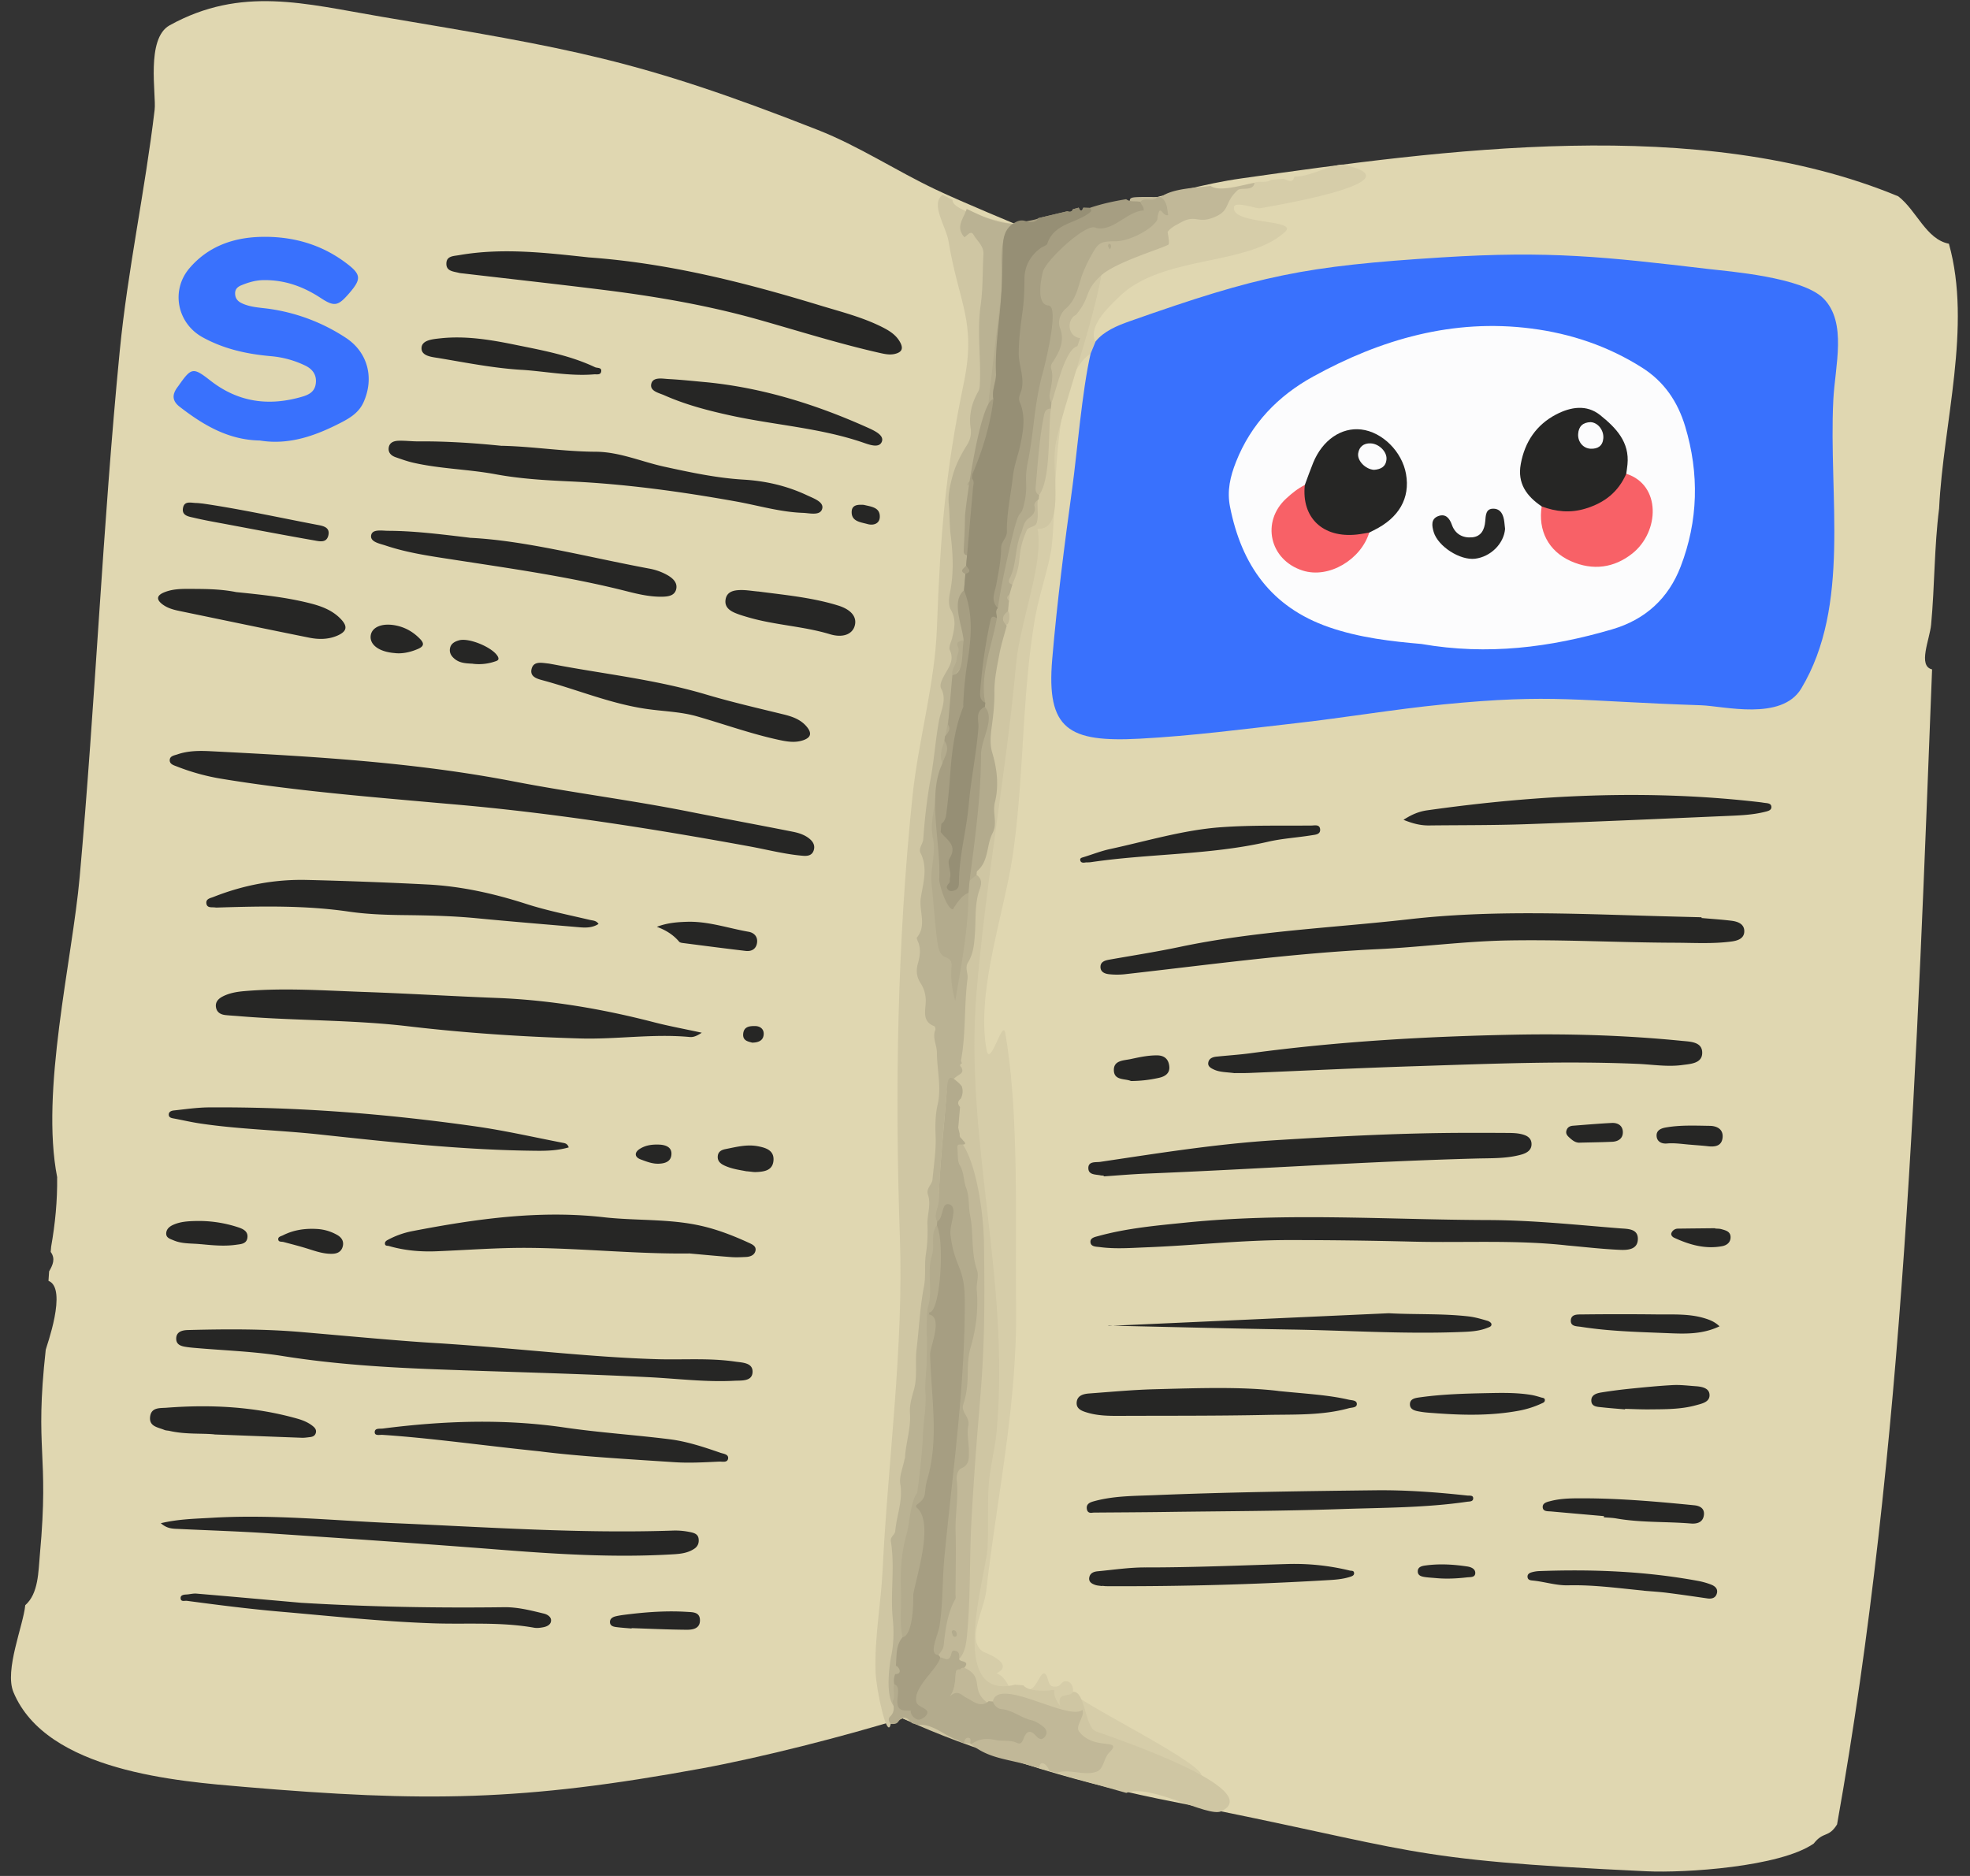 <svg xmlns="http://www.w3.org/2000/svg" width="147" height="140" xml:space="preserve" fill-rule="evenodd" stroke-linejoin="round" stroke-miterlimit="2" clip-rule="evenodd" viewBox="0 0 147 140">
  <rect x="0" y="0" width="147" height="140" fill="#333333" stroke="none"/>
  <path fill="#e0d7b1" fill-rule="nonzero" d="M4.27 87.876C3 81.415 5.381 71.74 5.946 65.444 7.119 52.38 7.659 39.26 8.934 26.204c.59-6.038 1.892-11.988 2.605-18.013.133-1.121-.673-5.311 1.12-6.302C18.008-1.067 22.762.282 28.42 1.24 42.645 3.644 47.56 4.403 61.032 9.7c3.044 1.197 5.803 3.025 8.757 4.429 2.07.983 6.314 2.73 6.314 2.73 5.625-.375 10.953-2.758 16.536-3.546 14.96-2.115 34.164-4.821 49.005 1.336 1.37 1.05 2.085 3.218 3.782 3.539 1.729 6.182-.423 13.39-.731 19.759-.366 2.87-.327 5.78-.596 8.662-.103 1.111-1.016 3.094.072 3.346-1.12 28.607-2.061 58.005-7.09 86.198-.642 1.032-1.005.484-1.744 1.43-2.522 1.747-9.594 2.202-12.472 2.067-18.647-.878-16.751-1.537-35.25-5.175-6.806-1.338-12.843-3.104-20.27-6.238-4.393 1.35-10.462 2.906-14.982 3.737-13.342 2.451-20.636 2.528-34.122 1.38-4.886-.415-14.774-1.14-17.239-7.074-.682-1.643.744-4.987.882-6.488.996-.874.974-2.501 1.095-3.822.702-7.662-.41-7.593.434-15.242.016-.148 1.663-4.567.204-5.142l.048-.706c.264-.463.497-.934.117-1.452l.035-.393c.3-1.707.47-3.425.446-5.158h.005Z"/>
  <path fill="#d6cda9" fill-rule="nonzero" d="m83.377 132.96-3.017-.893s-2.093.037-3.779-.552c-2.529-.883-5.678-2.165-9.971-4.57-1.9-8.731 6.988-107.049 6.744-107.603 2.172-2.604 9.813-3.273 12.675-4.55.72-.32 7.444-.324 7.556-1.153.405-.17.881.05 1.273-.218.298-.028.6-.054.902-.08.303.065.673.433.832-.174.982.093 2.602-.847 3.578-.885 5.735 1.184-4.22 2.924-6.175 3.264-.207.036-1.803-.532-1.903-.127-.34 1.372 4.84.92 3.803 1.88-2.795 2.589-9.201 1.711-12.39 4.859-.735.724-2.311 2.14-1.782 3.332l-.372.91.027-.003c-3.096 1.964-2.441 12.101-2.974 14.851-.327 1.684-.906 3.315-1.191 5.006-.972 5.764-.795 11.687-1.627 17.47-.631 4.387-2.772 10.272-1.968 14.62.261 1.409 1.202-2.362 1.393-1.25 1.064 6.197.723 14.059.808 20.27.1 7.442-1.395 14.085-2.223 21.33-.173 1.512-1.507 3.69-.255 4.558.079.055 2.475.896 1.02 1.624 1.25.449 1.139 2.862 1.767 1.746l.87-.625c.443-.243.76-1.575 1.09-.949.137.26.132.671.404.785a.692.692 0 0 0 .492-.01c.175-.092.272-.335.495-.357.437-.043.642.447.58.802l.004-.003c-.216.472 9.35 5.092 9.604 6.218-.215-.239-3.662.557-6.29.477"/>
  <path fill="#cfc6a3" fill-rule="nonzero" d="M76.104 16.859c.684.178 5.722-.561 6.182 1.397.605 2.572-3.294 12.673-3.563 15.236-.213 2.025.73 6.118-1.302 5.967.484 2.561-1.31 6.957-1.59 10-.77 8.417-2.282 16.325-2.966 24.657-.898 10.945 2.521 21.344 1.504 32.681-.119 1.32-.481 2.61-.584 3.931-.125 1.61-.004 3.231-.098 4.844-.114 1.935-3.105 11.447 2.066 10.15l.614.055c.431.542 2.061.384 2.15.347l.153.013c-.043.367.08.68.43 1.173-.255-1.126.747-.58.963-1.052.937-.087.854 2.635 1.736 2.958 1.198.438 12.772 4.319 9.324 5.96-.976.466-5.36-2.103-7.073-1.378v.005c-5.665-1.599-11.306-3.068-16.704-5.567l-.878.41c-.252 1.31-1.083-2.51-1.132-3.844-.095-2.546.4-5.11.524-7.635.401-8.204 1.577-16.586 1.289-24.832-.382-10.939-.193-21.922.935-32.867.428-4.155 1.674-8.415 1.827-12.572.255-6.936.61-11.564 2-18.283.962-4.648-.362-5.94-1.126-10.577-.192-1.162-1.39-2.8-.446-3.504.245.13.494.258.739.387-.052.914 3.844 1.63 5.026 1.94Z"/>
  <path fill="#bab293" fill-rule="nonzero" d="M71.741 79.658c.108.202.08.35-.04.46-.321.232-.986.561-1.066 1.494-.224 2.694-.514 5.389-.596 8.087-.014.481.417 2.364.372 2.488-.215.62.613 1.896.42 2.5-.408 1.286-3.31 32.534-3.557 32.925-1.318-.01-.984-2.98-.761-4.08.184-.922.189-1.874.106-2.71-.194-1.943.169-3.877-.144-5.8-.055-.342.302-.473.327-.756.098-1.166.584-2.27.378-3.497-.099-.59.2-1.25.318-1.878.002-.026.03-.046.03-.072.053-1.127.453-2.218.372-3.357-.04-.62.133-1.171.297-1.752.275-.991.075-2.044.196-3.028.19-1.554.252-3.13.55-4.67.159-.816.021-1.63.15-2.442.106-.717.143-1.444.11-2.169-.03-.754.294-1.501.04-2.242-.162-.471.308-.751.34-1.137.097-1.1.28-2.192.23-3.309-.033-.755-.016-1.538.15-2.27.299-1.314-.045-2.59-.051-3.882-.004-.573-.358-1.118-.117-1.707.029-.072-.023-.253-.078-.272-.895-.336-.674-1.104-.642-1.748a2.399 2.399 0 0 0-.382-1.461c-.29-.457-.355-.913-.204-1.453.15-.54.251-1.11.002-1.668-.04-.092-.107-.243-.07-.291.746-.904.141-1.967.288-2.95.159-1.05.55-2.23-.015-3.344-.178-.35.171-.68.198-1.04.11-1.516.273-3.024.551-4.519.269-1.45.362-2.924.635-4.38.137-.726.592-1.515.149-2.344-.135-.254.046-.632.215-.947.314-.59.8-1.139.432-1.924-.103-.22.098-.585.17-.88.172-.717.332-1.397-.094-2.13-.193-.331-.149-.863-.064-1.274.293-1.443.23-2.848.05-4.315-.089-.73-.068-1.549-.142-2.325-.057-.612.062-1.15.204-1.752.231-.998.646-1.808 1.164-2.64a1.78 1.78 0 0 0 .267-1.239c-.142-.95.072-1.875.555-2.717.095-.168.117-.326.128-.51.106-1.978-.219-3.954.063-5.942.178-1.253.136-2.538.208-3.805.038-.635-.47-.993-.735-1.462-.205-.363-.464.059-.683.18-.71-.774-.031-1.424.167-2.113 1.105.526 2.205 1.068 3.466 1.108-.855.568-2.73 48.598-2.73 48.598.6.4.245.967.134 1.386-.261.98-.183 1.964-.25 2.95-.052.748-.104 1.528-.52 2.196-.252.406.018.797-.035 1.202-.265 2.024-.113 4.085-.486 6.102-.012.067.047.147.072.217-.174.09-.183.192-.028.311l-.014-.001Z"/>
  <path fill="#c1b898" fill-rule="nonzero" d="M70.172 123.685h-.003l-1.506-.091c1.91-2.764.972-6.009 1.183-9.087.622-9.103.86-9.006.963-18.173.037-3.228.024-6.455.108-9.681.01-.358.018-1.596.93-1.24 1.089 1.65 1.545 5.392 1.575 7.271.164 10.409-.337 10.308-.924 20.623-.16 2.813-.066 5.64-.315 8.446-.063.711-.12 1.537-.615 2.052l-.286-.612c-.468-.103.676 1.269.676 1.269 1.553.707.403 1.626 1.702 2.595-.619.535.537.24.424-.08.413-1.882 5.64 1.49 6.686.628.196.512-.574 1.193-.24 1.627 1.123 1.457 3.36.424 2.223 1.58-.39.395-.39 1.2-.911 1.398-.922.352-2.02-.225-2.96.08l-.587-.12c-.03-.295-.64-1.023-.762-.224-2.226-.711-3.682-.607-5.134-1.838l-.455-.04a.597.597 0 0 1 .087-.28 7.533 7.533 0 0 1-.196-.178c.687-.468-.163-1.827-.348-2.154-.175-.306-.318-1.116-.587-.884.426-.64.355-1.264.43-1.855 0 0-.897-1.024-1.158-1.032Zm5.894-106.363c-2.786-.588 5.485-1.525 8.214-2.335.075-.022-.067-.207.327-.257.471-.06 2.041-.009 2.012-.028.892-.66 2.66-.681 3.718-.829.638.492 2.453-.097 3.273-.231-.09.667-.996.309-1.267.559-1.043.96-.481 1.518-1.808 2.036-1.19.465-1.304-.261-2.448.378-.343.19-.724.368-.954.685-.026.035.19.889.032.971-.655.339-3.934 1.312-5 2.288-1.316 1.204-.729 1.563-1.875 2.937-.728.364-.62 1.634.31 1.738-.068.202-.137.4-.209.603-.98.23-1.69 3.754-1.926 4.183v.005c-.3-.404-.351.461-.043.459h.002-.002c-.238 1.489.033 5.2-.884 6.464-.272.652.039 1.443-.195 2.108-.1.285-.615.251-.734.527-.839 1.957-.215 2.09-1.061 4.023-.088-.017-.307.817-.22.76.08.073-.25 1.342-.108 1.233.282.34-.058 1.655-.36.64-.19-.637-.519-1.258-.518-1.92.002-2.593.24-5.183.524-7.758.646-5.864 1.065-5.791 1.06-11.662-.002-1.846-.02-3.691-.072-5.535-.019-.71-.525-1.603.212-2.042Z"/>
  <path fill="#b3ab8d" fill-rule="nonzero" d="M71.157 121.654c.149.026.21.135.232.268.02.107-.008.222-.134.225-.165.002-.17-.164-.215-.276-.042-.106-.022-.199.12-.214l-.003-.003h-.001ZM82.743 18.191c.17.026.168.137.16.233-.006.066-.054.124-.084.186-.05-.084-.113-.16-.14-.25-.012-.048.042-.117.061-.17h.003ZM69.94 91.17c-.299-.493.08-.976.095-1.46.082-2.698.386-5.391.596-8.086.096-1.226.123-1.562.997-.721l.14.165c.119.379.048.666-.076.926-.236.187-.258.394-.053.62l-.136 1.547c.037.158.075.312.11.469a.436.436 0 0 0 .02.205c.02.046.052.086.102.12l.138.169c.198.182.195.283-.026.293-.183.016-.453-.097-.408.27.053.432-.02.942.183 1.28.33.538.264 1.14.47 1.68.255.667.163 1.385.292 2.024.279 1.368.057 2.783.522 4.124.157.453-.067.983-.02 1.497.127 1.466-.06 2.906-.475 4.329-.185.634-.194 1.329-.203 1.998-.006.746-.092 1.474-.326 2.18-.2.602.504.938.373 1.579-.13.633.052 1.321.043 1.986-.003.47.04.958-.574 1.217-.262.11-.368.56-.331.891.14 1.28-.128 2.54-.09 3.816.048 1.56 0 3.124-.006 4.687 0 .126.036.273-.019.371-.594 1.071-.733 2.26-.862 3.442-.033.317-.233.505-.39.732-.378-.016.117.339.146.165.261.011.573.361.768-.104.073-.17.041-.458.342-.388.331.072.302.355.286.612.053.265.843.09.393.654-.122-.01-.234.008-.307.12-.126-.002-.247.01-.32.135-.076.593-.005 1.217-.43 1.858.587-.504.837-.049 1.245.15.454.22 1.01.768 1.629.233l.309.027c.114.321.354.539.673.57.81.083 1.43.643 2.203.826.312.073.614.27.873.47.273.21.365.526.095.806-.252.258-.464.068-.65-.137-.417-.453-.697-.312-.892.206-.083.227-.2.488-.488.351-.52-.249-1.09-.11-1.567-.213-.717-.152-1.257-.111-1.823.277a.132.132 0 0 1-.106-.023c-.003-.163.104-.407-.163-.425-.2-.012-.278.19-.295.381-.22.012-.365-.175-.536-.232-.992-.333-1.777-1.206-2.926-1.12l-.443-.125c-.303-.38-.616-.654-1.016-.104-.139.192-.351.174-.556.161l-.002-.006c-.176-.163-.193-.404-.053-.537.38-.355.279-.757.2-1.169.242-.394-.048-.837.113-1.235.46.137 1.17-3.632.62-3.515-.25-1.12-.069-2.259-.117-3.387-.06-1.439.013-2.952.422-4.316.19-.638.3-2.493.783-3.063 0 0 .376-2.59.436-4.35.034-1.032.258-2.05.186-3.097-.057-.814.088-1.643.09-2.466.002-.613.051-1.23.008-1.833-.04-.53.035-1.984.066-2.076.43-1.281-.086-2.633.322-3.922.19-.606-.036-1.273.179-1.892.042-.125.067-.245.188-.32.454.858.437-.488.03-.297Zm1.969-43.378c-.143.806 3.118-30.914 3.6-30.88 1.797.131 7.37-1.193 9.571-1.841.344-.412.939.057 1.282-.366l.256.005c.486.343.47.854.55 1.338-.373.124-.55-.627-.701-.205-.212.583.086.45-.457.975-.486.471-1.804 1.193-2.81 1.19-.896-.003-1.173.085-1.508.608a11.48 11.48 0 0 0-.824 1.604c-.414.957-.453 2.053-1.354 2.825-.279.238-.647.827-.416 1.438.366.964-.042 1.794-.567 2.575a.54.54 0 0 0-.08.503c.132.454.044.896-.028 1.355-.057.36-.23.755.04 1.118l-.046.458c-.308.002-.445.17-.506.463-.369 1.784-.461 3.6-.633 5.406-.022.25.029.457.26.587l-.027.31c-.188.114-.366.315-.32.49.12.472-.135.704-.453.946-.37.284-.397.744-.563 1.142-.452 1.072-.305 2.282-.83 3.325-.119.232-.079.395.2.454-.073.253-.147.506-.218.756-.212.136-.227.291-.04.464l-.069.773c-.465.358-.49.643-.096 1.083-.184.702-.414 1.398-.546 2.11-.174.94-.386 1.893-.374 2.838.011.81-.067 1.602-.172 2.39-.095.722-.199 1.443.01 2.14.368 1.23.503 2.488.197 3.715-.195.776.214 1.55-.171 2.289-.474.905-.265 2.089-1.153 2.835-.059.048-.04.196-.055.296-.17.142-.34.282-.508.424 0 0-.573 1.023-.089.903l.005.01c-.01 2.724-.535 5.384-.988 8.06-.227-.818-.346-1.633-.28-2.465.028-.354.027-.63-.414-.786-.495-.173-.577-.732-.635-1.14-.198-1.435-.275-2.884-.433-4.326-.124-1.15.345-2.31.104-3.4-.273-1.231.203-2.327.204-3.49 0-.225.067-.41.345-.416.904-.807.199-1.862.147-1.696-.222-.59-.036-1.142.156-1.696h-.001.001l.306-1.645c.15.206.935-1.204 1.735-2.876.863-1.801-.56-1.29-1.131-.573a.405.405 0 0 1-.314.174c-.094-.455.313-.773.321-1.226.007-.292.268-.538.07-.912-.141-.27.152-.434.45-.439v.003Z"/>
  <path fill="#a69e82" fill-rule="nonzero" d="M70.807 89.87c.732.18.029 1.51.117 2.258.297 2.516 1.054 2.316 1.066 4.893.032 6.392-.906 12.79-1.515 19.153-.165 1.714-.102 3.45-.365 5.152-.111.718-.848 2.117-.123 2.179l.017.001h.018l.142.17c-.143.839-2.032 2.206-1.788 3.327.072.335.57.398.788.664.192.235-.316.68-.62.668h-.014c-.3-.027-.668-.453-.544-.726l-.045.058-.438-.015c-1.12-.092-.033-1.715-.766-1.952l-.01-.003.001.006h.001l-.009-.008.007.001-.005-.023a1.401 1.401 0 0 1 .074-.736c.608-.003.264-.576.052-.62.074-.732-.032-1.505.5-2.13.887-.19.794-3.183.802-3.223.262-1.445 1.586-5.453.212-6.487l.014-.153c.901-.656.502-.832.812-1.9.874-3.013.325-5.818.217-9.342-.016-.537.998-2.806-.084-2.984l.014-.153c.842.01 1.158-5.367.573-6.48l.028-.309c.46-.218.306-1.34.814-1.295l.057.009Zm1.539-53.938c.056-.072-.16.458-.142.263.009-.1.084-.19.142-.263Zm12.991-20.226c.018.018.039.038.063.04.024.002-.04-.026-.06-.04h-.003Zm-13.18 25.738c-.294-.066-.248-.284-.238-.534.016-.39.044-.781.058-1.172.015-.392.024-.785.03-1.178.01-.646 1.095-8.637 2.118-8.77l-.011.09c-.163 1.29-.145 1.224.014-.101-.13-.6.15-1.22.194-1.83.166-2.27.309-4.541.438-6.813.066-1.167-.352-3.552.835-4.442.08-.06 1.805-.268 1.895-.416l2.155-.512c.187.068.345.056.42-.165l-.005.014c.146-.038.29-.08.436-.118.11.269.222.319.339.004.16.005.316.011.475.014.074.077.115.132.117.183-.002-.051-.042-.106-.116-.183.885-.301 1.796-.5 2.72-.649l.015.011a.86.86 0 0 0 .432.14l.033.003c.135.01.272.006.406.016l.166.023v.003c.069.22.3.377.254.644-1.2.075-2.15 1.429-3.35 1.339l-.02-.002c-.215-.02-.129-.053-.346-.078l-.01-.001c-.826-.073-3.605 2.507-3.802 3.344-.193.82-.43 2.409.408 2.49l.033.004c.824.085-.307 4.54-.433 4.996-.668 2.405-.647 4.383-1.13 6.73-.292 1.42.073 1.616-.278 3.108-.243 1.038-.269.224-.652 1.571-.4 1.407-1.156 4.975-1.269 6.015l-.03.15c-.205-.195-.205-.194-.001 0-.234.232-.067.507-.07.76-.188-.108-.096-.046-.004.006l.003.003c-.372 2.08-1.276 4.202-.876 6.276l.006.026.004.002-.026.302c-.303.141-.3.15-.001.012l.007.009c.783.892-.293 2.36-.297 3.546-.007 3.154-.444 6.206-.852 9.407l-.082.925-.004-.006c-.545.135-1.158 1.224-1.158 1.224-.483-.04-1.044-1.915-1.024-2.261.15-2.513-.911-6.257.236-8.618.172-.555.603-1.084.156-1.696l.027-.31c.193-.272.49-.52.238-.913l.327-3.698c.902-.056.681-1.685.842-2.574-.14-1.236-.927-2.922.018-3.73 0 0 .073.048.007-.01.036-.408.07-.818.104-1.226l-.007.002c-.258-.128-.274-.233-.21-.331.063-.098.206-.189.265-.288l.07-.767Z"/>
  <path fill="#968f75" fill-rule="nonzero" d="M80.06 15.615c.146-.038.29-.08.436-.118.11.269.222.319.339.004.16.005.316.011.475.014.17.177.163.236-.079.412-1.022.75-2.579.77-3.078 2.248-.051.152-.334.22-.498.338-.783.563-1.208 1.378-1.21 2.287-.003.84-.033 1.665-.15 2.498-.141 1.02-.277 2.052-.278 3.078-.003.972.518 1.92.141 2.924-.083.22-.181.437-.057.73.46 1.062.237 2.23.018 3.24-.163.756-.45 1.478-.54 2.302-.15 1.364-.469 2.713-.445 4.095.008.486-.43.754-.43 1.21-.005.921-.195 1.816-.355 2.72-.1.565-.47 1.224.108 1.775-.234.232-.067.507-.07.76-.228-.13-.4-.206-.48.174a38.42 38.42 0 0 0-.754 5.154c-.026.363-.086.78.367.985l-.026.302c-.768.358-.44 1.022-.489 1.61-.153 1.897-.547 3.764-.716 5.668-.174 1.964-.732 3.893-.734 5.885 0 .248-.075.453-.343.544-.155.05-.307.08-.437-.03-.278-.236-.024-.397.084-.587.043-.076-.005-.2.023-.29.15-.513-.26-1.102-.015-1.502.605-1.002-.261-1.375-.675-1.956.018-.203.036-.407.052-.611.306-.216.347-.542.388-.884.095-.807.186-1.608.243-2.422.128-1.834.3-3.68 1.003-5.416.018-.044-.003-.1-.001-.152a25.6 25.6 0 0 1 .308-3.162c.29-1.78.461-3.623-.251-5.388.036-.41.07-.824.105-1.235.566-.155.157-.401.054-.619l.505-5.703c-.003-.265.156-.545-.072-.79l.027-.308c.77-1.806 1.34-3.665 1.575-5.62-.14-.64.218-1.265.194-1.83-.104-2.296.37-4.538.438-6.813.02-.708.049-1.419.071-2.124.025-.799-.088-1.749.764-2.318.301-.202.585-.322.981-.182.302.107.687.138.914-.234l2.155-.512c.187.068.345.056.42-.165l-.005.014Z"/>
  <path fill="#262625" fill-rule="nonzero" d="M22.522 119.617c5.03.302 10.06.392 15.094.327 1.02-.013 1.99.239 2.966.476.265.064.53.233.538.492.01.318-.287.472-.577.526-.223.043-.47.075-.689.036-2.507-.45-5.046-.241-7.567-.329-3.82-.132-7.618-.546-11.42-.874-2.314-.202-4.617-.497-6.92-.804-.17-.023-.475.107-.469-.22.004-.202.221-.243.418-.251.256-.012.513-.089.765-.067 2.623.221 5.242.459 7.864.69l-.003-.002Zm24.61 1.916c-.385-.034-.771-.057-1.154-.108-.204-.026-.438-.084-.462-.336-.025-.288.203-.414.43-.468.324-.076.658-.114.99-.154 1.436-.172 2.875-.267 4.322-.176.44.027.964.005.972.62.01.636-.54.719-1 .715-1.366-.01-2.732-.076-4.097-.121l-.003.028h.003Zm-35.127-7.86c1.332-.312 2.555-.33 3.768-.401 4.577-.274 9.128.209 13.691.402 6.911.293 13.82.785 20.747.551.465-.017.93.03 1.383.134.275.064.494.17.535.472.041.303-.047.56-.308.74-.49.336-1.056.394-1.624.426-4.37.26-8.72-.016-13.076-.36-5.688-.446-11.384-.83-17.078-1.209-2.242-.15-4.487-.218-6.732-.326-.41-.019-.833-.005-1.312-.429h.006Zm70.238 4.694c-.176-.027-.363-.032-.528-.09-.25-.088-.49-.223-.435-.548.06-.343.348-.44.632-.467 1.181-.111 2.36-.29 3.542-.287 3.536.005 7.063-.15 10.593-.254a17.42 17.42 0 0 1 4.675.488c.117.027.283-.012.314.15.04.198-.128.263-.27.31-.591.196-1.21.229-1.823.263-5.458.32-10.924.467-16.39.442-.102 0-.206-.018-.308-.027l-.002.02h.003-.003Zm24.856-.601c-.23-.02-.463-.033-.691-.061-.282-.04-.618-.084-.615-.44.001-.365.376-.41.633-.443 1.025-.134 2.05-.07 3.066.083.282.043.604.177.592.497-.012.333-.367.287-.61.314-.789.09-1.58.129-2.375.05Zm15.552.94c-1.873-.18-3.742-.443-5.632-.396-.913.022-1.782-.278-2.68-.36-.157-.014-.323-.048-.352-.234-.035-.223.123-.328.305-.377.173-.05.351-.08.532-.09 3.98-.147 7.939.005 11.865.728.328.06.654.15.966.268.27.101.535.282.467.623-.075.367-.358.47-.71.42-.995-.143-1.992-.291-2.989-.416-.586-.075-1.18-.108-1.772-.16v-.006ZM15.993 107.045c-.93-.094-2.153.016-3.344-.26-.126-.028-.263-.024-.38-.07-.474-.205-1.159-.242-1.067-.993.088-.711.738-.628 1.223-.665 3.287-.253 6.544-.09 9.737.808.424.12.829.279 1.178.561.17.138.296.295.22.53-.063.197-.225.268-.416.291-.204.022-.41.058-.616.051-2.088-.076-4.172-.158-6.532-.247l-.003-.006Zm65.634 5.84c-.09-.02-.46.138-.527-.27-.066-.41.283-.514.581-.593 1.483-.399 3.012-.38 4.528-.443 5.465-.223 10.933-.298 16.404-.361 2.3-.027 4.593.145 6.88.393.164.017.434-.038.436.199.003.264-.267.238-.468.265-3.117.454-6.266.438-9.403.545-4.357.15-8.718.155-13.078.216-1.729.024-3.456.031-5.35.046l-.003.003Zm-41.253-4.563c-4.493-.463-8.147-.995-11.833-1.241-.204-.013-.576.091-.58-.191-.004-.332.362-.251.608-.28 4.514-.579 9.026-.74 13.557-.077 2.6.381 5.233.549 7.844.877 1.3.164 2.557.582 3.797 1.012.216.073.607.105.565.423-.047.335-.446.223-.66.232-1.106.051-2.22.118-3.32.046-3.604-.236-7.212-.448-9.978-.798v-.003Zm79.311 4.824c-1.31-.116-2.62-.229-3.93-.348-.246-.022-.601.021-.637-.29-.04-.351.335-.423.595-.489.806-.208 1.636-.203 2.458-.202 2.762.005 5.511.248 8.258.52.43.044.775.24.715.728-.07.558-.517.67-.986.631-1.85-.152-3.717-.055-5.555-.377-.304-.053-.617-.058-.926-.085l.008-.088Zm-86.96-12.902c6.223.402 11.252 1.041 16.315 1.19 1.933.057 3.876-.101 5.8.178.547.08 1.338.075 1.316.775-.022.727-.835.627-1.368.657-2.119.112-4.229-.158-6.34-.265-5.236-.265-10.474-.386-15.713-.581-3.894-.146-7.783-.382-11.646-1-2.162-.346-4.37-.413-6.555-.606a10.77 10.77 0 0 1-.541-.057c-.392-.057-.836-.125-.844-.62-.006-.541.457-.646.883-.657 2.84-.074 5.68-.09 8.513.156 3.78.326 7.562.683 10.18.83Zm62.65 3.562c2.091.214 3.688.287 5.254.648.24.056.613.034.617.32.005.294-.377.257-.608.322-2.015.554-4.09.453-6.142.497-3.66.076-7.323.056-10.983.071-.799.004-1.6-.01-2.378-.242-.415-.122-.849-.278-.792-.791.056-.5.516-.608.939-.639 1.617-.118 3.237-.272 4.858-.314 3.248-.085 6.497-.203 9.236.125v.003Zm11.956 1.677c-.437-.039-.878-.052-1.308-.124-.348-.06-.817-.118-.815-.56.002-.442.448-.476.814-.527 1.66-.229 3.332-.272 5.005-.306 1.08-.022 2.163-.042 3.238.136.25.041.497.117.742.19.108.033.278.025.27.207-.006.16-.155.197-.262.248a7.087 7.087 0 0 1-1.682.532c-1.99.368-3.995.345-6.002.201v.003Zm13.924-.303c-.566-.05-1.134-.09-1.696-.153-.348-.04-.813-.027-.816-.511-.002-.437.422-.548.784-.605a38.21 38.21 0 0 1 2.067-.27c1.077-.107 2.156-.217 3.237-.274.566-.03 1.132.046 1.7.084.454.032 1.001.13 1.032.624.037.551-.541.668-.99.791-1.158.322-2.349.302-3.534.314-.594.005-1.188-.025-1.78-.04l-.004.04ZM82.71 98.952l20.913-.947c1.982.11 3.975.01 5.955.236.492.055.96.197 1.426.332.111.033.263.132.283.225.04.191-.161.243-.295.295-.707.286-1.458.29-2.202.32-4.158.15-8.305-.127-12.458-.192-4.539-.074-9.08-.194-13.62-.291l-.003.025v-.003Zm-67.712-6.098c-.687-.075-1.395-.009-2.046-.29-.247-.107-.578-.178-.548-.55.027-.31.264-.494.528-.61.526-.237 1.103-.268 1.66-.282a9.413 9.413 0 0 1 3.183.47c.37.122.761.308.684.794-.072.458-.504.46-.85.51-.874.124-1.745.038-2.614-.045l.003.003Zm8.657-1.138a3.41 3.41 0 0 1 1.537.465c.316.187.483.476.381.849-.1.37-.383.525-.756.538-.604.022-1.164-.158-1.73-.339-.636-.205-1.283-.367-1.927-.539-.145-.038-.36.011-.394-.166-.045-.23.195-.257.347-.334.804-.408 1.659-.526 2.546-.473h-.004Zm27.822 1.828c-3.911.053-7.977-.384-12.055-.417-2.293-.018-4.585.164-6.88.255-1.191.045-2.37-.06-3.52-.394-.112-.033-.279.015-.297-.166-.018-.156.11-.236.214-.292a6.406 6.406 0 0 1 1.81-.649c4.724-.91 9.463-1.589 14.298-1.041 2.407.273 4.858.099 7.244.636 1.24.277 2.415.735 3.564 1.262.243.113.586.245.521.587-.064.34-.386.466-.715.481-.359.017-.723.036-1.08.01-.978-.072-1.955-.167-3.105-.269v-.003Zm76.832 5.436c-1.322.632-2.654.56-3.942.508-2.133-.086-4.277-.137-6.394-.469-.311-.05-.775-.009-.76-.47.019-.502.534-.448.848-.455 1.88-.022 3.76-.023 5.64 0 1.183.01 2.373-.063 3.529.296.365.115.716.246 1.08.59Zm0 0h.002v.002l-.002-.002Zm-11.421-6.04c-3.787-.417-7.588-.186-11.382-.276a369.784 369.784 0 0 0-9.37-.12c-3.537.005-7.06.404-10.589.541-1.16.046-2.324.137-3.481-.017-.265-.035-.663-.016-.696-.358-.035-.346.359-.401.615-.473 2.124-.582 4.31-.776 6.488-.996 7.524-.766 15.063-.212 22.595-.19 3.29.01 6.549.358 9.82.619.572.045 1.362.012 1.327.83-.032.782-.813.801-1.386.772-1.314-.06-2.624-.214-3.935-.33h-.006v-.001Zm-74.45-7.312c-.765.22-1.541.26-2.32.254-5.487-.042-10.93-.644-16.375-1.229-2.928-.313-5.88-.372-8.794-.807-.663-.098-1.314-.25-1.97-.374-.184-.032-.386-.067-.386-.293 0-.225.214-.29.384-.308.87-.092 1.74-.222 2.61-.228 6.677-.045 13.317.484 19.923 1.422 2.168.309 4.307.8 6.46 1.216.165.032.367.046.468.344v.003Zm6.88-.2c.37.043.827.187.783.738-.04.525-.478.666-.959.68-.477.014-.913-.163-1.336-.32-.47-.176-.48-.526-.06-.79.443-.28.954-.35 1.573-.308Zm6.383 1.985c-.417-.089-1.062-.157-1.654-.435-.299-.14-.525-.343-.487-.707.033-.348.308-.464.593-.519.781-.155 1.57-.362 2.373-.214.596.11 1.25.296 1.191 1.067-.06.767-.717.843-1.336.865-.154.005-.308-.027-.677-.06l-.003.003Zm72.286 4.27c.153.013.313.005.457.046.32.091.688.17.69.6.001.4-.291.61-.634.673-1.264.234-2.439-.107-3.574-.63-.126-.059-.273-.198-.202-.365a.524.524 0 0 1 .49-.316c.924-.013 1.85-.021 2.772-.031l-.002.023h.003ZM82.36 87.737c-.076-.006-.157-.005-.232-.02-.361-.08-.894-.02-.916-.515-.024-.564.554-.444.891-.494 4.361-.65 8.718-1.35 13.125-1.62 4.74-.29 9.484-.543 14.232-.545 1.059 0 2.118-.001 3.176.008.256.003.52.015.77.062.418.082.85.234.875.733.022.487-.348.705-.778.824-1.109.306-2.258.258-3.385.29-8.23.22-16.445.797-24.67 1.128-1.03.043-2.06.135-3.087.203.001-.016-.003-.034-.004-.051l.003-.003Zm35.474-2.459c-.308-.01-.52-.194-.733-.386-.162-.146-.286-.296-.21-.535.072-.23.249-.325.464-.344.974-.076 1.949-.16 2.923-.209.425-.02.792.182.817.645.027.502-.33.738-.795.76-.823.038-1.645.045-2.469.067l.003.002Zm8.316.15c-.586-.044-1.168-.144-1.767-.091-.393.036-.752-.14-.77-.573-.018-.386.294-.55.662-.617 1.093-.197 2.201-.142 3.299-.127.507.004 1.016.223.966.858-.054.637-.542.728-1.084.665-.435-.05-.87-.077-1.306-.115ZM52.365 77.07c-.404.269-.65.342-.899.32-2.737-.258-5.462.188-8.197.108-4.29-.125-8.565-.407-12.824-.91-4.164-.49-8.354-.406-12.525-.747-.359-.032-.72-.049-1.083-.086-.362-.038-.658-.196-.721-.584-.063-.387.173-.634.49-.8.488-.254 1.024-.35 1.565-.4 2.995-.263 5.986-.05 8.975.056 3.304.116 6.605.319 9.907.447 3.99.153 7.898.819 11.76 1.819 1.107.286 2.24.492 3.552.777Zm32.028 3.605c-.442-.199-1.25-.02-1.277-.788-.027-.76.713-.736 1.254-.85.651-.14 1.301-.282 1.977-.276.575.006.862.316.906.84.045.505-.327.734-.75.831a9.73 9.73 0 0 1-2.11.243Zm-28.258-2.863c-.326-.086-.714-.15-.68-.64.039-.563.476-.605.895-.599.385.006.662.233.636.62-.03.472-.4.61-.851.618Zm35.955 2.271c-.604-.077-1.075-.062-1.51-.265-.22-.102-.452-.226-.423-.491.04-.333.32-.442.622-.472.846-.088 1.696-.141 2.54-.255 6.556-.882 13.144-1.256 19.753-1.384 4.162-.078 8.315.051 12.456.465.636.06 1.494.075 1.49.89-.001.795-.869.827-1.493.911-1.109.15-2.22-.04-3.325-.087-5.527-.235-11.047-.003-16.568.173-4.126.13-8.251.336-12.376.504-.438.018-.877.01-1.17.013l.004-.002Zm0 0h.001ZM44.66 68.954c-.435.279-.916.29-1.397.248-2.575-.22-5.15-.43-7.72-.678-1.802-.174-3.608-.211-5.416-.232-1.369-.016-2.737-.062-4.098-.26-3.209-.469-6.436-.407-9.664-.308-.102.002-.209.013-.308-.001-.242-.036-.588.059-.652-.272-.072-.38.295-.421.548-.523 2.235-.881 4.56-1.318 6.959-1.259a338.1 338.1 0 0 1 8.981.339c2.514.128 4.957.673 7.35 1.443 1.57.507 3.186.825 4.784 1.203.221.05.47.042.634.298l-.001.002Zm4.354.213c.756-.293 1.517-.354 2.27-.376 1.567-.044 3.051.479 4.572.745.41.07.703.366.633.831-.069.461-.41.65-.849.598-1.561-.184-3.121-.388-4.68-.589-.098-.011-.227-.034-.284-.101-.442-.522-1.002-.868-1.663-1.108Zm77.954-.657c.746.066 1.495.113 2.237.204.483.06.977.248.952.82-.023.52-.508.67-.963.73-1.416.186-2.837.094-4.255.09-4.183-.013-8.36-.249-12.544-.167-3.203.065-6.38.496-9.573.646-6.344.298-12.631 1.17-18.935 1.877-.36.034-.72.034-1.08-.001-.35-.028-.707-.158-.69-.578.015-.366.35-.459.672-.516 1.75-.31 3.51-.582 5.249-.95 5.648-1.19 11.406-1.416 17.117-2.065 6.08-.693 12.165-.414 18.254-.24 1.187.035 2.375.063 3.562.094l-.005.053.002.003Zm-96.406-8.775c-4.658-.413-9.315-.844-13.933-1.6a16.35 16.35 0 0 1-3.427-.933c-.23-.091-.547-.168-.537-.475.008-.318.347-.35.577-.43.795-.274 1.634-.277 2.452-.236 7.586.386 15.167.812 22.65 2.258 4.336.838 8.722 1.386 13.055 2.248 2.582.514 5.169.989 7.752 1.502.45.089.901.228 1.27.54.287.242.418.539.284.892-.134.344-.446.391-.777.365-1.343-.11-2.646-.453-3.966-.696-7.419-1.358-14.867-2.528-22.39-3.169-1.002-.086-2.007-.178-3.01-.266Zm50.471 4.623c-.293.062-.398-.019-.425-.155-.034-.169.106-.193.235-.233.66-.2 1.307-.46 1.979-.605 2.767-.597 5.495-1.434 8.327-1.633 2.231-.159 4.48-.103 6.723-.123.222-.003.59-.102.633.264.047.403-.351.416-.6.457-1.092.18-2.21.24-3.285.488-4.343.995-8.81.876-13.188 1.52-.177.028-.358.017-.399.02Zm23.691-3.174c.627-.407 1.166-.624 1.758-.709 8.257-1.167 16.532-1.575 24.842-.608.127.014.256.04.384.054.206.026.458.034.47.295.01.246-.225.305-.431.358-1.008.259-2.04.282-3.069.327-4.947.215-9.893.436-14.842.608-2.396.084-4.797.065-7.194.093-.62.008-1.21-.133-1.912-.42l-.006.002ZM41.39 49.6c3.665.698 7.536 1.11 11.295 2.229 1.883.56 3.826 1.008 5.751 1.478.679.165 1.338.384 1.8.972.371.478.236.777-.3.963-.615.211-1.224.103-1.832-.029-2.066-.447-4.058-1.168-6.086-1.75-1.247-.358-2.55-.374-3.826-.564-2.645-.39-5.104-1.427-7.66-2.12-.424-.114-1.027-.26-.861-.875.155-.57.727-.443 1.187-.393.128.011.253.041.535.089h-.003Zm-6.121-.069c-.474-.024-.92-.041-1.288-.316-.278-.207-.479-.484-.397-.857.075-.34.359-.483.663-.57.738-.215 2.483.516 2.88 1.172.18.305-.038.354-.228.416a3.668 3.668 0 0 1-1.63.158v-.003Zm-5.827-.795c-1.164-.093-1.85-.62-1.783-1.278.067-.662.861-.993 1.907-.775.697.145 1.29.49 1.785 1.008.335.345.259.556-.162.737-.606.264-1.226.377-1.747.308h.002-.003.001ZM17.654 44.19c1.799.185 3.675.371 5.508.839.866.22 1.682.533 2.3 1.201.492.531.41.889-.252 1.19-.683.307-1.418.313-2.129.17-3.239-.65-6.472-1.328-9.706-1.997-.457-.095-.905-.22-1.282-.515-.423-.334-.401-.628.107-.851.61-.266 1.261-.283 1.903-.28 1.161.006 2.326-.002 3.551.246v-.003Zm38.914-.05c1.915.252 3.845.432 5.713.971.075.021.147.047.222.067 1 .3 1.468.858 1.274 1.53-.182.632-.89.911-1.839.625-1.985-.601-4.073-.675-6.06-1.25-.322-.094-.645-.185-.953-.31-.455-.18-.864-.454-.786-1.01.085-.616.614-.718 1.116-.728.435-.009.873.07 1.31.108l.003-.003Zm-21.526-4.006c4.112.195 8.718 1.424 13.384 2.296.484.084.95.25 1.377.49.392.225.765.553.656 1.042-.118.516-.631.562-1.07.57-.885.012-1.752-.187-2.597-.402-4.238-1.077-8.555-1.684-12.866-2.35-1.729-.268-3.477-.505-5.148-1.067-.44-.147-1.175-.266-1.082-.768.091-.485.812-.331 1.288-.332 1.812.008 3.608.218 6.056.515l.002.006Zm-19.91-2.554c2.85.415 5.748 1.057 8.659 1.61.38.074.82.193.72.724-.125.638-.665.485-1.067.415-2.183-.381-4.358-.796-6.536-1.206-.812-.151-1.625-.292-2.424-.481-.377-.09-.926-.143-.832-.713.094-.591.622-.392 1.013-.39.128 0 .257.023.467.041Zm49.316.096c.582.14 1.222.188 1.202.902-.013.507-.475.656-.915.532-.512-.145-1.221-.185-1.183-.94.027-.537.538-.509.893-.494h.003Zm-26.997-4.408c2.3.05 4.63.433 6.984.444 1.785.007 3.421.741 5.132 1.116 1.943.423 3.89.842 5.88.963 1.672.096 3.269.462 4.78 1.174.48.227 1.245.485 1.13.982-.13.567-.933.346-1.43.327-1.714-.057-3.356-.557-5.033-.856-4.093-.733-8.216-1.301-12.373-1.492-1.862-.085-3.713-.195-5.547-.534-2.033-.377-4.114-.399-6.133-.86-.45-.102-.89-.263-1.328-.414-.315-.11-.55-.33-.51-.686.046-.418.4-.53.739-.54.489-.016.98.05 1.472.048 2.07-.017 4.129.118 6.236.333v-.005Zm15.305-4.739c4.2.42 8.166 1.667 11.997 3.387.497.224 1.231.562 1.052 1.037-.197.53-.95.23-1.449.059-3.169-1.076-6.513-1.287-9.758-1.987-1.71-.371-3.41-.81-5.017-1.522-.414-.185-1.13-.314-.977-.879.14-.513.833-.36 1.3-.336.951.05 1.9.157 2.851.241h.001Zm-13.839-.928c-2.067-.126-4.094-.528-6.127-.87-.522-.089-1.369-.135-1.335-.775.03-.59.862-.646 1.406-.708 1.87-.201 3.71.099 5.53.471 2.04.417 4.102.782 6.006 1.683.162.077.496.004.467.293-.028.321-.33.223-.554.243-1.817.148-3.599-.227-5.398-.34l.005.003Zm4.956-8.397c5.987.425 11.68 1.872 17.316 3.588 1.576.48 3.181.879 4.665 1.631.532.27 1.03.582 1.325 1.141.245.467.098.722-.389.844-.417.103-.81.004-1.22-.088-3.017-.686-5.969-1.618-8.944-2.46-3.835-1.083-7.748-1.75-11.694-2.239-3.458-.429-6.92-.812-10.38-1.216-.102-.01-.208-.018-.308-.043-.413-.108-.96-.116-.935-.714.02-.55.53-.534.93-.604 3.25-.57 6.481-.179 9.634.157v.003Z"/>
  <path fill="#3971fd" fill-rule="nonzero" d="m81.377 26.398.372-.91c.612-.77 1.609-1.182 2.537-1.51 9.708-3.428 13.033-4.122 23.312-4.77 8-.505 12.133-.05 19.93.872 1.424.168 6.947.597 8.53 2.184 1.795 1.798.87 5.045.743 7.58-.364 7.214 1.322 15.34-2.392 21.537-1.464 2.442-5.787 1.308-7.468 1.252-9.288-.306-11.038-.874-19.244-.064-3.668.362-7.305.984-10.967 1.398-3.891.44-7.78.954-11.69 1.16-5.292.28-6.97-.679-6.525-5.923.364-4.284.914-8.552 1.5-12.812.34-2.465.738-7.314 1.365-9.994h-.003Z"/>
  <path fill="#fcfcfd" fill-rule="nonzero" d="M106.08 48.06c-2.252-.196-4.623-.46-6.92-1.256-4.317-1.5-6.516-4.652-7.374-8.97-.242-1.208.012-2.269.446-3.37 1.126-2.846 3.13-4.915 5.749-6.36 5.06-2.788 10.446-4.338 16.284-3.587 2.938.377 5.723 1.308 8.26 2.916 1.668 1.054 2.67 2.56 3.222 4.39 1.06 3.524.976 7.049-.342 10.47-.905 2.346-2.606 3.938-5.111 4.674-4.623 1.355-9.285 1.949-14.212 1.094h-.003Z"/>
  <path fill="#272726" fill-rule="nonzero" d="M112.308 39.475c-.1 1.123-1.092 2.076-2.23 2.22-1.122.142-2.772-.912-3.097-1.991-.14-.47-.215-.98.34-1.188.531-.197.836.131 1.018.65.242.688.805.998 1.51.934.684-.062.924-.582.978-1.19.04-.45.032-.97.633-.947.546.02.733.489.791.985.025.204.044.408.057.523v.004Z"/>
  <path fill="#3971fd" fill-rule="nonzero" d="M19.38 32.874c-2.346-.042-4.203-1.15-5.964-2.51-.582-.447-.58-.915-.181-1.458.03-.043.062-.083.09-.123.954-1.352 1.07-1.4 2.374-.38 2.084 1.627 4.367 1.929 6.855 1.2.538-.158.944-.392 1.013-1.005.073-.633-.26-1.055-.772-1.306a7.307 7.307 0 0 0-2.591-.712c-1.786-.158-3.505-.534-5.094-1.414-1.894-1.049-2.381-3.503-.968-5.155 1.378-1.611 3.24-2.276 5.283-2.332 2.289-.065 4.442.502 6.32 1.891 1.225.904 1.26 1.23.273 2.36-.79.902-1.066.98-2.083.311-1.307-.86-2.695-1.359-4.276-1.336-.585.008-1.113.166-1.637.379-.27.11-.487.277-.478.628.008.36.194.573.496.717.668.316 1.4.324 2.114.429a13.946 13.946 0 0 1 5.648 2.15c1.661 1.09 2.135 3.018 1.32 4.822-.348.768-1.014 1.168-1.693 1.518-1.899.98-3.876 1.684-6.045 1.326h-.005Z"/>
  <path fill="#f86167" fill-rule="nonzero" d="M115.04 37.791c.157-1.012 1.294-2.175 2.462-2.534 1.44-.44 2.755-.248 3.851.1 2.618.832 2.485 4.329.453 5.948-1.349 1.075-2.947 1.304-4.592.571-1.688-.754-2.453-2.298-2.175-4.085Zm-17.677-1.596c1.388-.689 2.816-.064 3.539.424 1.015.684 1.6 2.038 1.267 3.13-.61 1.999-3.001 3.46-4.968 2.83-2.473-.79-3.118-3.658-1.206-5.393.418-.379.842-.73 1.368-.991Z"/>
  <path fill="#262625" class="ds-explore__whats-new-eye-left" fill-rule="nonzero" d="M97.364 36.195c.205-.553.4-1.11.623-1.657.693-1.693 2.097-2.661 3.588-2.486 1.574.185 3.045 1.647 3.341 3.32.32 1.803-.527 3.281-2.406 4.201-.113.056-.227.117-.34.173-.302.047-.6.111-.907.144-2.548.282-4.16-1.25-3.898-3.698v.003Zm5.16-1.132c.489-.036.89-.214.935-.792.044-.558-.559-1.167-1.2-1.184-.498-.015-.84.249-.914.75-.08.546.543 1.182 1.176 1.226h.003Z"/>
  <path fill="#262625" fill-rule="nonzero" d="M115.04 37.791c-1.124-.76-1.83-1.718-1.56-3.169.302-1.65 1.163-2.922 2.643-3.695 1.074-.556 2.263-.768 3.288.058 1.157.93 2.201 1.994 2.029 3.687-.024.229-.058.46-.09.688-.596 1.346-1.59 2.151-3.032 2.593-1.168.356-2.204.233-3.282-.159l.003-.003Zm3.658-6.288c-.578.018-.904.306-.938.89-.035.582.379 1.077.942 1.095.526.018.892-.208.937-.783.045-.603-.407-1.17-.941-1.2v-.002Z"/>
</svg>

